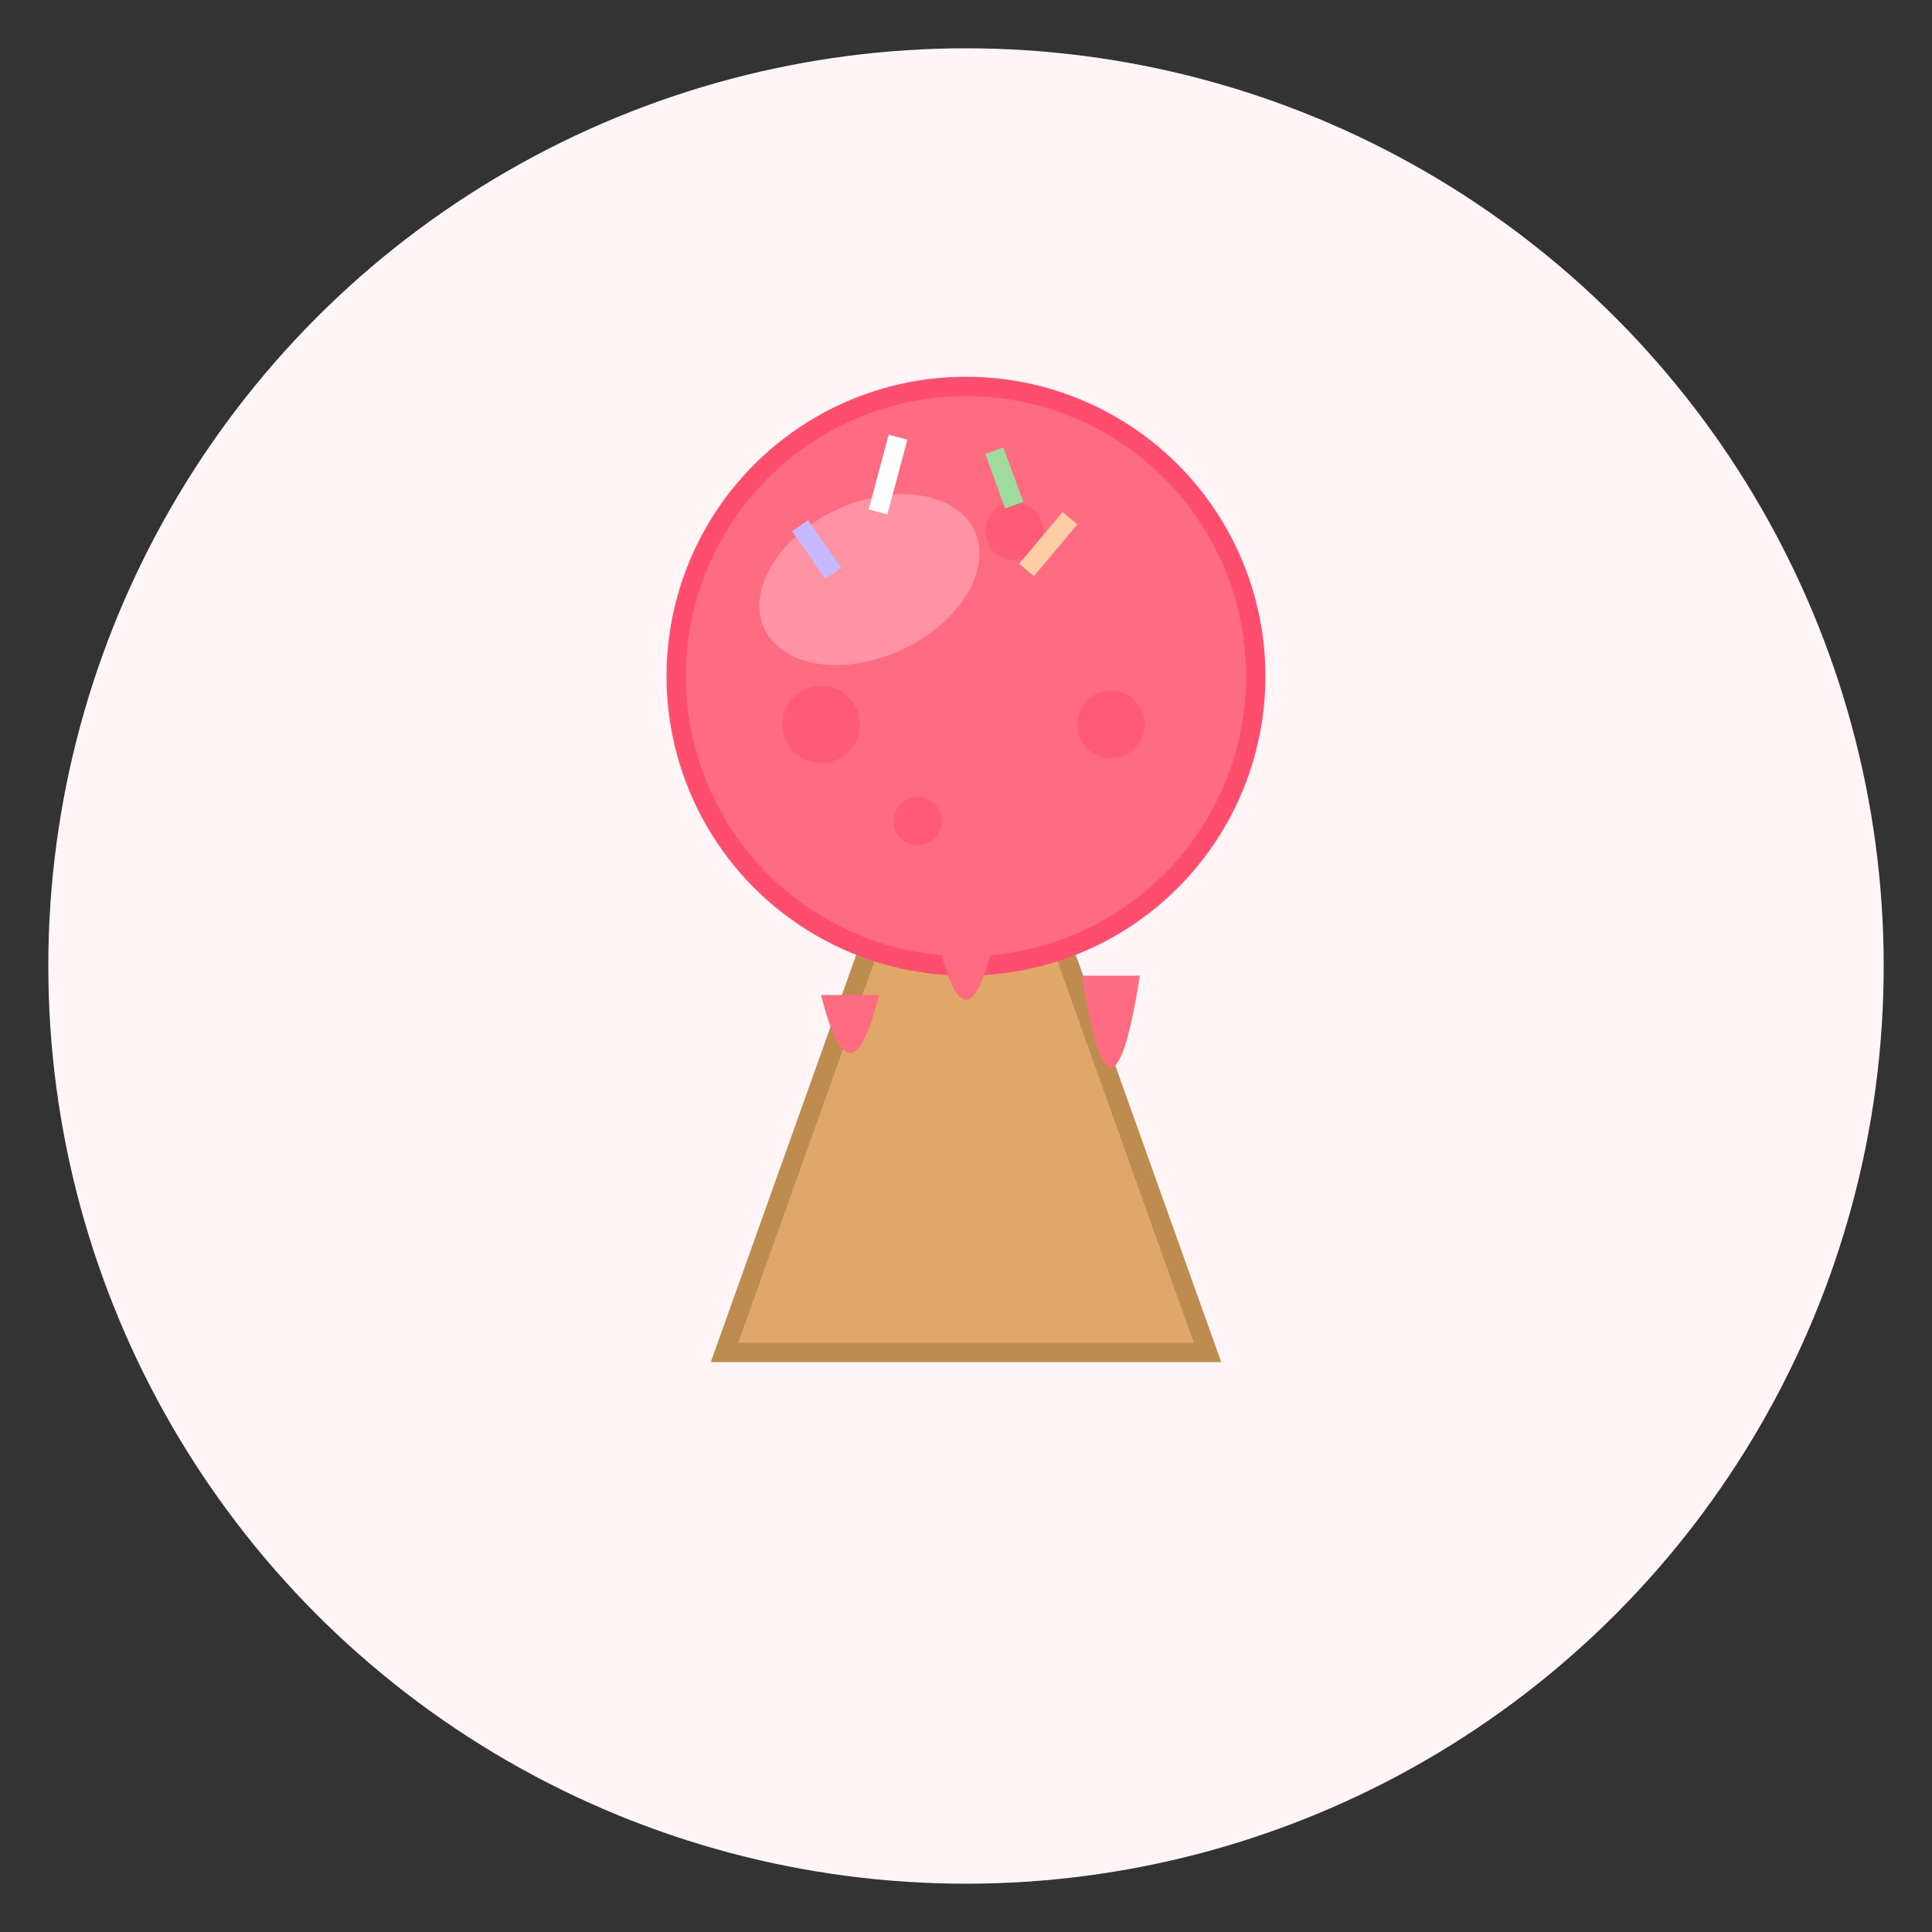 <svg xmlns="http://www.w3.org/2000/svg" viewBox="0 0 200 200" width="200" height="200">
  <rect x="0" y="0" width="200" height="200" fill="#333333" stroke="none"/>
  <!-- 背景圆形 -->
  <circle cx="100" cy="100" r="95" fill="#fff5f7" />
  
  <!-- 冰淇淋甜筒 -->
  <path d="M75 140 L100 70 L125 140 Z" fill="#e0a868" stroke="#bd8c4e" stroke-width="2" />
  
  <!-- 草莓冰淇淋球 -->
  <circle cx="100" cy="70" r="30" fill="#ff6b81" stroke="#ff4d6d" stroke-width="2" />
  
  <!-- 冰淇淋球反光效果 -->
  <ellipse cx="90" cy="60" rx="12" ry="8" fill="#ffadb9" opacity="0.6" transform="rotate(-25 90 60)" />
  
  <!-- 冰淇淋球纹理 -->
  <circle cx="85" cy="75" r="4" fill="#ff4d6d" opacity="0.5" />
  <circle cx="105" cy="55" r="3" fill="#ff4d6d" opacity="0.5" />
  <circle cx="115" cy="75" r="3.5" fill="#ff4d6d" opacity="0.5" />
  <circle cx="95" cy="85" r="2.5" fill="#ff4d6d" opacity="0.5" />
  
  <!-- 糖针装饰 -->
  <rect x="92" y="45" width="2" height="8" fill="#ffffff" transform="rotate(15 92 45)" />
  <rect x="102" y="47" width="2" height="6" fill="#9ddc9d" transform="rotate(-20 102 47)" />
  <rect x="110" y="53" width="2" height="7" fill="#ffcda5" transform="rotate(40 110 53)" />
  <rect x="82" y="55" width="2" height="6" fill="#c7b9ff" transform="rotate(-35 82 55)" />
    
  <!-- 融化的冰淇淋滴落 -->
  <path d="M97 97 Q100 110, 103 97" fill="#ff6b81" />
  <path d="M85 103 Q88 115, 91 103" fill="#ff6b81" />
  <path d="M112 101 Q115 120, 118 101" fill="#ff6b81" />
  
</svg>